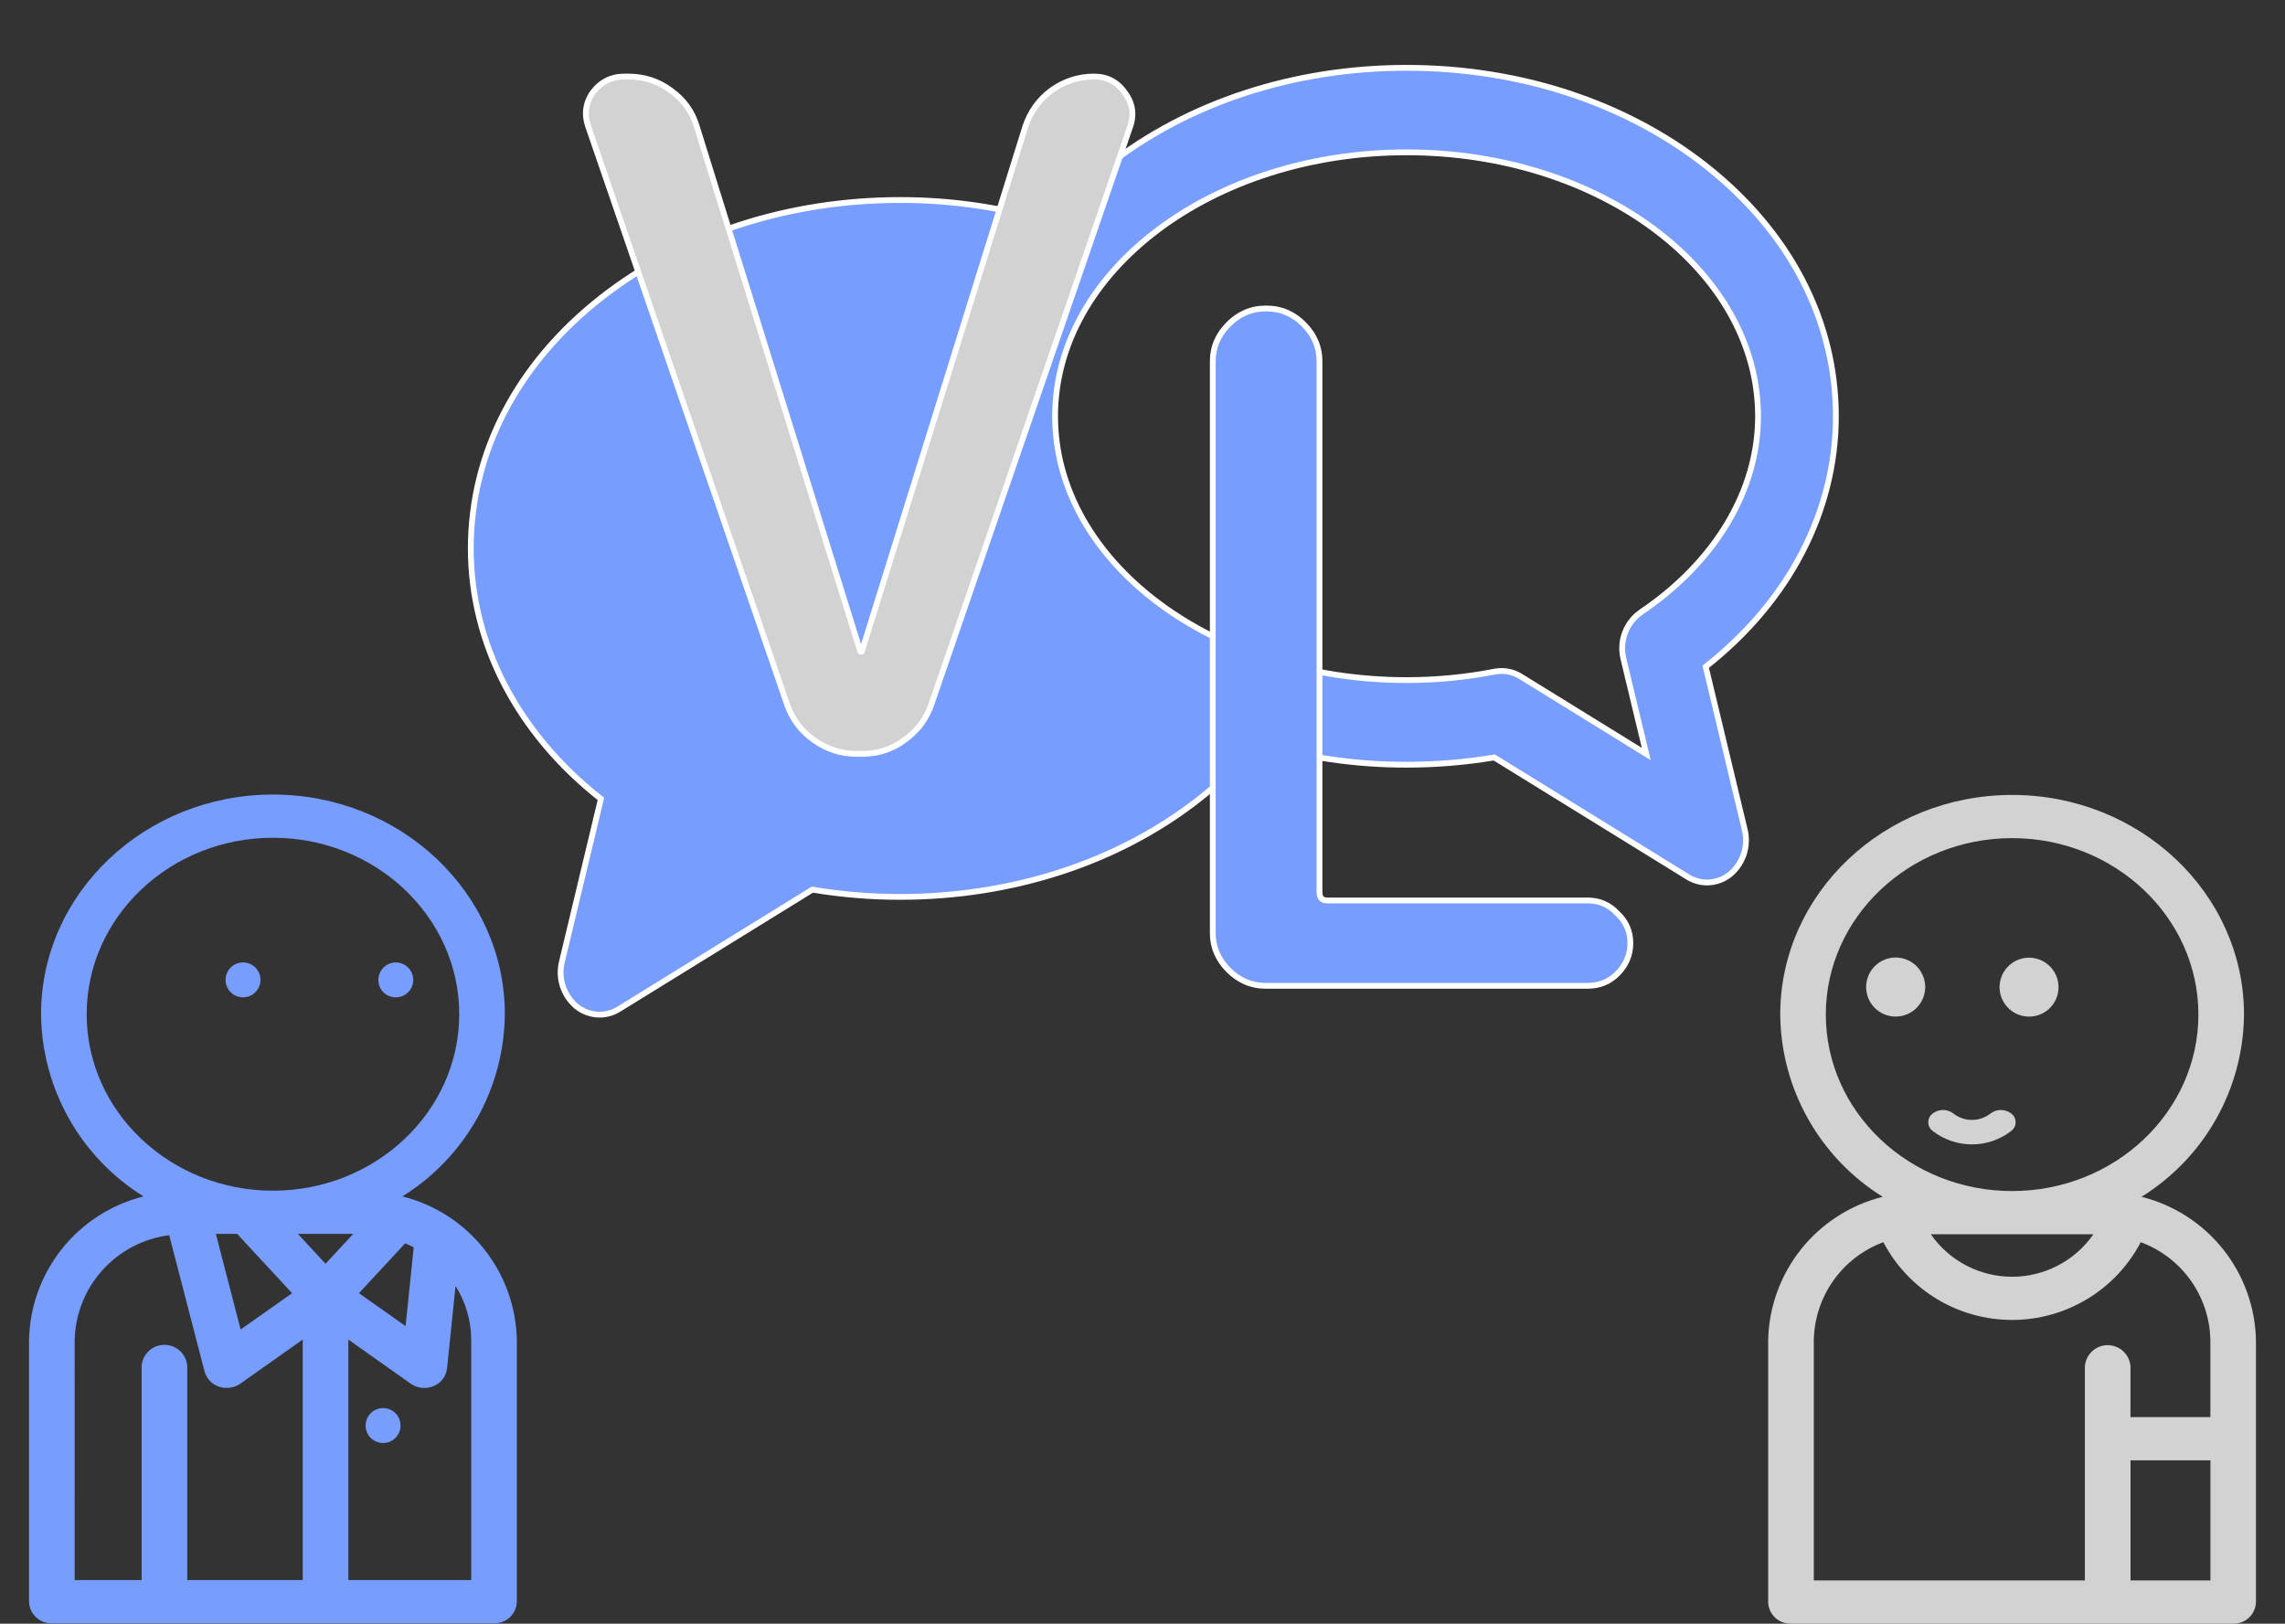 <svg width="197" height="140" viewBox="0 0 197 140" fill="none" xmlns="http://www.w3.org/2000/svg">
<rect x="0" y="0" width="197" height="140" fill="#333333" stroke="none"/>
<g clip-path="url(#clip0)">
<path d="M158.279 35.89C158.279 27.636 154.284 19.959 147.031 14.268C140.108 8.838 130.959 5.847 121.27 5.847C111.581 5.847 102.432 8.838 95.509 14.268C93.673 15.702 91.996 17.328 90.505 19.119C86.318 17.87 81.97 17.24 77.6 17.246C67.911 17.246 58.763 20.237 51.839 25.668C44.585 31.357 40.59 39.035 40.59 47.288C40.59 55.507 44.646 63.256 51.808 68.884L48.446 82.926C48.276 83.61 48.298 84.328 48.511 85C48.724 85.673 49.118 86.273 49.651 86.735C50.221 87.218 50.944 87.485 51.692 87.488C52.278 87.487 52.852 87.323 53.349 87.013L70.038 76.708C72.536 77.125 75.064 77.334 77.597 77.333C87.285 77.333 96.434 74.343 103.358 68.913C105.193 67.482 106.868 65.858 108.356 64.068C112.546 65.314 116.895 65.944 121.267 65.936C123.799 65.937 126.328 65.728 128.826 65.311L145.516 75.616C146.013 75.926 146.586 76.091 147.172 76.092C147.92 76.089 148.643 75.822 149.214 75.339C149.746 74.876 150.141 74.276 150.353 73.603C150.565 72.931 150.588 72.213 150.418 71.529L147.055 57.488C154.223 51.858 158.279 44.107 158.279 35.89ZM141.447 52.805C140.825 53.248 140.351 53.868 140.087 54.584C139.824 55.3 139.782 56.079 139.968 56.819L141.931 65.012L131.109 58.33C130.612 58.02 130.038 57.855 129.453 57.854C129.253 57.854 129.054 57.873 128.858 57.911C126.357 58.398 123.815 58.643 121.267 58.641C104.557 58.641 90.964 48.434 90.964 35.889C90.964 23.343 104.557 13.136 121.267 13.135C137.976 13.134 151.569 23.343 151.569 35.889C151.573 42.295 147.881 48.465 141.447 52.806V52.805Z" fill="#779DFF" stroke="white" stroke-width="0.5"/>
<path d="M67.836 60.68L50.716 10.92C50.343 9.853 50.476 8.867 51.116 7.96C51.809 7.053 52.716 6.6 53.836 6.6H54.156C55.543 6.6 56.769 7 57.836 7.8C58.956 8.6 59.703 9.64 60.076 10.92L74.156 56.12C74.156 56.173 74.183 56.2 74.236 56.2C74.289 56.2 74.316 56.173 74.316 56.12L88.396 10.92C88.823 9.64 89.569 8.6 90.636 7.8C91.756 7 92.983 6.6 94.316 6.6C95.436 6.6 96.316 7.053 96.956 7.96C97.649 8.867 97.809 9.853 97.436 10.92L80.316 60.68C79.889 61.96 79.116 63 77.996 63.8C76.929 64.6 75.703 65 74.316 65H73.836C72.503 65 71.276 64.6 70.156 63.8C69.036 63 68.263 61.96 67.836 60.68Z" fill="#D2D2D2"/>
<path d="M67.836 60.68L68.073 60.601L68.072 60.599L67.836 60.68ZM50.716 10.92L50.952 10.839L50.952 10.837L50.716 10.92ZM51.116 7.96L50.917 7.808L50.912 7.816L51.116 7.96ZM57.836 7.8L57.686 8L57.691 8.003L57.836 7.8ZM60.076 10.92L59.836 10.99L59.837 10.994L60.076 10.92ZM74.156 56.12H74.406V56.082L74.395 56.046L74.156 56.12ZM74.316 56.12L74.077 56.046L74.066 56.082V56.12H74.316ZM88.396 10.92L88.159 10.841L88.157 10.846L88.396 10.92ZM90.636 7.8L90.491 7.597L90.486 7.6L90.636 7.8ZM96.956 7.96L96.751 8.104L96.757 8.112L96.956 7.96ZM97.436 10.92L97.2 10.837L97.2 10.839L97.436 10.92ZM80.316 60.68L80.079 60.599L80.079 60.601L80.316 60.68ZM77.996 63.8L77.851 63.596L77.846 63.6L77.996 63.8ZM68.072 60.599L50.952 10.839L50.48 11.001L67.6 60.761L68.072 60.599ZM50.952 10.837C50.605 9.845 50.728 8.943 51.32 8.104L50.912 7.816C50.224 8.79 50.081 9.861 50.48 11.003L50.952 10.837ZM51.315 8.112C51.962 7.266 52.795 6.85 53.836 6.85V6.35C52.636 6.35 51.657 6.841 50.917 7.808L51.315 8.112ZM53.836 6.85H54.156V6.35H53.836V6.85ZM54.156 6.85C55.491 6.85 56.664 7.234 57.686 8L57.986 7.6C56.874 6.766 55.594 6.35 54.156 6.35V6.85ZM57.691 8.003C58.767 8.772 59.479 9.766 59.836 10.99L60.316 10.85C59.926 9.514 59.145 8.428 57.981 7.597L57.691 8.003ZM59.837 10.994L73.917 56.194L74.395 56.046L60.315 10.846L59.837 10.994ZM73.906 56.12C73.906 56.185 73.922 56.28 73.999 56.357C74.076 56.434 74.171 56.45 74.236 56.45V55.95C74.248 55.95 74.303 55.953 74.353 56.003C74.403 56.053 74.406 56.108 74.406 56.12H73.906ZM74.236 56.45C74.301 56.45 74.396 56.434 74.473 56.357C74.549 56.28 74.566 56.185 74.566 56.12H74.066C74.066 56.108 74.069 56.053 74.119 56.003C74.169 55.953 74.224 55.95 74.236 55.95V56.45ZM74.555 56.194L88.635 10.994L88.157 10.846L74.077 56.046L74.555 56.194ZM88.633 10.999C89.044 9.767 89.76 8.769 90.786 8L90.486 7.6C89.378 8.431 88.601 9.513 88.159 10.841L88.633 10.999ZM90.781 8.003C91.86 7.233 93.037 6.85 94.316 6.85V6.35C92.929 6.35 91.652 6.767 90.491 7.597L90.781 8.003ZM94.316 6.85C95.356 6.85 96.159 7.265 96.752 8.104L97.16 7.816C96.473 6.842 95.516 6.35 94.316 6.35V6.85ZM96.757 8.112C97.4 8.952 97.545 9.851 97.2 10.837L97.672 11.003C98.073 9.855 97.898 8.781 97.154 7.808L96.757 8.112ZM97.2 10.839L80.079 60.599L80.552 60.761L97.672 11.001L97.2 10.839ZM80.079 60.601C79.669 61.83 78.929 62.827 77.851 63.597L78.141 64.003C79.303 63.173 80.109 62.09 80.553 60.759L80.079 60.601ZM77.846 63.6C76.824 64.366 75.651 64.75 74.316 64.75V65.25C75.754 65.25 77.034 64.834 78.146 64L77.846 63.6ZM74.316 64.75H73.836V65.25H74.316V64.75ZM73.836 64.75C72.556 64.75 71.38 64.367 70.301 63.597L70.011 64.003C71.172 64.833 72.449 65.25 73.836 65.25V64.75ZM70.301 63.597C69.223 62.827 68.483 61.83 68.073 60.601L67.599 60.759C68.043 62.09 68.849 63.173 70.011 64.003L70.301 63.597Z" fill="white"/>
<path d="M109.12 85C107.893 85 106.827 84.547 105.92 83.64C105.013 82.733 104.56 81.667 104.56 80.44V31.16C104.56 29.933 105.013 28.867 105.92 27.96C106.827 27.053 107.893 26.6 109.12 26.6H109.2C110.427 26.6 111.493 27.053 112.4 27.96C113.307 28.867 113.76 29.933 113.76 31.16V76.92C113.76 77.4 113.973 77.64 114.4 77.64H136.88C137.893 77.64 138.747 78.013 139.44 78.76C140.187 79.453 140.56 80.307 140.56 81.32C140.56 82.333 140.187 83.213 139.44 83.96C138.747 84.653 137.893 85 136.88 85H109.12Z" fill="#779DFF"/>
<path d="M105.92 83.64L106.097 83.463L105.92 83.64ZM105.92 27.96L105.743 27.783L105.743 27.783L105.92 27.96ZM112.4 27.96L112.577 27.783V27.783L112.4 27.96ZM139.44 78.76L139.257 78.93L139.263 78.937L139.27 78.943L139.44 78.76ZM139.44 83.96L139.617 84.137L139.44 83.96ZM109.12 84.75C107.963 84.75 106.959 84.325 106.097 83.463L105.743 83.817C106.694 84.768 107.824 85.25 109.12 85.25V84.75ZM106.097 83.463C105.235 82.601 104.81 81.597 104.81 80.44H104.31C104.31 81.736 104.792 82.866 105.743 83.817L106.097 83.463ZM104.81 80.44V31.16H104.31V80.44H104.81ZM104.81 31.16C104.81 30.003 105.235 28.999 106.097 28.137L105.743 27.783C104.792 28.734 104.31 29.864 104.31 31.16H104.81ZM106.097 28.137C106.959 27.275 107.963 26.85 109.12 26.85V26.35C107.824 26.35 106.694 26.832 105.743 27.783L106.097 28.137ZM109.12 26.85H109.2V26.35H109.12V26.85ZM109.2 26.85C110.357 26.85 111.361 27.275 112.223 28.137L112.577 27.783C111.626 26.832 110.496 26.35 109.2 26.35V26.85ZM112.223 28.137C113.085 28.999 113.51 30.003 113.51 31.16H114.01C114.01 29.864 113.528 28.734 112.577 27.783L112.223 28.137ZM113.51 31.16V76.92H114.01V31.16H113.51ZM113.51 76.92C113.51 77.192 113.57 77.442 113.733 77.626C113.902 77.816 114.14 77.89 114.4 77.89V77.39C114.233 77.39 114.152 77.344 114.107 77.294C114.057 77.238 114.01 77.128 114.01 76.92H113.51ZM114.4 77.89H136.88V77.39H114.4V77.89ZM136.88 77.89C137.823 77.89 138.61 78.234 139.257 78.93L139.623 78.59C138.883 77.793 137.963 77.39 136.88 77.39V77.89ZM139.27 78.943C139.966 79.59 140.31 80.377 140.31 81.32H140.81C140.81 80.237 140.407 79.317 139.61 78.577L139.27 78.943ZM140.31 81.32C140.31 82.264 139.965 83.081 139.263 83.783L139.617 84.137C140.408 83.345 140.81 82.403 140.81 81.32H140.31ZM139.263 83.783C138.618 84.428 137.83 84.75 136.88 84.75V85.25C137.957 85.25 138.875 84.879 139.617 84.137L139.263 83.783ZM136.88 84.75H109.12V85.25H136.88V84.75Z" fill="white"/>
<path d="M34.688 103.16C37.366 101.498 39.581 99.186 41.126 96.439C42.671 93.693 43.496 90.6 43.525 87.45C43.525 77.005 34.556 68.509 23.532 68.509C12.508 68.509 3.539 77.005 3.539 87.45C3.568 90.6 4.394 93.693 5.939 96.439C7.484 99.186 9.699 101.498 12.377 103.16C9.598 103.853 7.125 105.443 5.34 107.682C3.555 109.921 2.558 112.685 2.503 115.547V138.104C2.517 138.611 2.732 139.093 3.101 139.442C3.469 139.791 3.962 139.98 4.469 139.966H42.593C43.101 139.98 43.593 139.791 43.962 139.442C44.331 139.093 44.546 138.611 44.56 138.104V115.547C44.505 112.685 43.508 109.921 41.723 107.682C39.939 105.443 37.466 103.854 34.688 103.16ZM28.065 108.966L25.678 106.39H30.454L28.065 108.966ZM20.445 106.39L25.183 111.502L20.746 114.637L18.61 106.39L20.445 106.39ZM34.935 107.202C35.185 107.311 35.43 107.428 35.668 107.551L34.968 114.343L30.948 111.503L34.935 107.202ZM7.472 87.45C7.472 79.06 14.677 72.235 23.532 72.235C32.388 72.235 39.593 79.06 39.593 87.45C39.593 95.839 32.388 102.665 23.532 102.665C14.677 102.665 7.472 95.839 7.472 87.45ZM6.436 115.547C6.488 113.314 7.339 111.174 8.835 109.514C10.33 107.855 12.372 106.787 14.589 106.503L17.636 118.254C17.719 118.558 17.876 118.837 18.093 119.066C18.311 119.294 18.581 119.465 18.881 119.563C19.186 119.667 19.512 119.698 19.832 119.653C20.152 119.608 20.456 119.488 20.721 119.303L26.099 115.502V136.241H16.143V117.776C16.105 117.281 15.882 116.819 15.517 116.481C15.153 116.144 14.674 115.956 14.177 115.956C13.68 115.956 13.202 116.144 12.837 116.481C12.473 116.819 12.249 117.281 12.211 117.776V136.241H6.435L6.436 115.547ZM40.63 136.24H30.031V115.504L35.407 119.304C35.692 119.502 36.022 119.626 36.366 119.662C36.711 119.699 37.06 119.648 37.379 119.514C37.692 119.388 37.965 119.18 38.169 118.912C38.374 118.644 38.502 118.326 38.541 117.992L39.274 110.881C40.157 112.278 40.626 113.895 40.627 115.547V136.24H40.63Z" fill="#779DFF"/>
<path d="M34.419 122.34C34.298 122.049 34.09 121.804 33.823 121.638C33.556 121.472 33.243 121.393 32.929 121.413C32.615 121.434 32.316 121.551 32.072 121.75C31.829 121.949 31.653 122.219 31.571 122.523C31.489 122.826 31.504 123.148 31.613 123.443C31.723 123.737 31.922 123.99 32.183 124.166C32.444 124.342 32.753 124.432 33.068 124.423C33.382 124.415 33.686 124.308 33.937 124.118C34.203 123.917 34.394 123.633 34.481 123.311C34.569 122.989 34.547 122.648 34.419 122.34Z" fill="#779DFF"/>
<path d="M22.346 83.914C22.228 83.628 22.024 83.386 21.764 83.219C21.503 83.053 21.198 82.971 20.889 82.984C20.58 82.997 20.282 83.105 20.036 83.293C19.791 83.48 19.609 83.739 19.515 84.034C19.422 84.328 19.421 84.645 19.514 84.94C19.606 85.235 19.787 85.494 20.032 85.683C20.277 85.871 20.574 85.98 20.883 85.995C21.192 86.009 21.498 85.928 21.759 85.762C22.059 85.573 22.282 85.283 22.39 84.945C22.497 84.607 22.481 84.242 22.346 83.914Z" fill="#779DFF"/>
<path d="M32.729 85.068C32.849 85.358 33.056 85.602 33.322 85.769C33.587 85.935 33.898 86.014 34.211 85.995C34.524 85.977 34.823 85.861 35.067 85.665C35.311 85.469 35.488 85.201 35.573 84.9C35.658 84.598 35.647 84.278 35.541 83.983C35.435 83.688 35.24 83.434 34.983 83.255C34.726 83.076 34.42 82.981 34.106 82.985C33.793 82.988 33.488 83.088 33.235 83.272C32.963 83.473 32.766 83.759 32.674 84.084C32.582 84.41 32.602 84.756 32.729 85.069C32.767 85.158 32.691 84.976 32.729 85.068Z" fill="#779DFF"/>
<path d="M184.629 103.193C187.307 101.531 189.522 99.219 191.067 96.472C192.612 93.726 193.437 90.633 193.466 87.483C193.466 77.038 184.497 68.542 173.473 68.542C162.45 68.542 153.481 77.038 153.481 87.483C153.51 90.633 154.335 93.726 155.88 96.472C157.425 99.219 159.64 101.531 162.318 103.193C159.538 103.886 157.064 105.474 155.279 107.713C153.493 109.953 152.496 112.717 152.44 115.58V138.137C152.454 138.644 152.669 139.125 153.038 139.475C153.407 139.824 153.899 140.012 154.407 139.999H192.531C193.038 140.012 193.531 139.824 193.899 139.475C194.268 139.125 194.483 138.644 194.497 138.137V115.58C194.442 112.719 193.446 109.955 191.662 107.716C189.878 105.477 187.407 103.888 184.629 103.193ZM180.483 106.422C179.697 107.553 178.649 108.477 177.428 109.115C176.207 109.753 174.85 110.086 173.473 110.086C172.095 110.086 170.738 109.753 169.517 109.115C168.297 108.477 167.248 107.553 166.462 106.422H180.483ZM157.412 87.482C157.412 79.092 164.617 72.267 173.473 72.267C182.328 72.267 189.533 79.092 189.533 87.482C189.533 95.871 182.328 102.697 173.473 102.697C164.617 102.697 157.413 95.872 157.413 87.483L157.412 87.482ZM156.376 115.579C156.404 113.727 156.992 111.927 158.063 110.415C159.133 108.903 160.636 107.75 162.374 107.107C163.436 109.129 165.031 110.823 166.987 112.005C168.942 113.186 171.184 113.811 173.469 113.811C175.754 113.811 177.996 113.186 179.951 112.005C181.907 110.823 183.502 109.129 184.564 107.107C186.303 107.75 187.807 108.902 188.878 110.414C189.949 111.926 190.538 113.727 190.567 115.579V122.188H183.679V117.807C183.641 117.312 183.418 116.849 183.053 116.511C182.688 116.174 182.21 115.986 181.713 115.986C181.216 115.986 180.737 116.174 180.373 116.511C180.008 116.849 179.785 117.312 179.747 117.807V136.271H156.377V115.578L156.376 115.579ZM183.682 136.272V125.916H190.57V136.274L183.682 136.272Z" fill="#D2D2D2"/>
<path d="M172.586 86.091C172.738 86.457 172.974 86.783 173.275 87.042C173.576 87.301 173.933 87.486 174.318 87.582C174.703 87.679 175.105 87.683 175.493 87.596C175.88 87.509 176.242 87.332 176.548 87.081C176.855 86.829 177.098 86.508 177.259 86.146C177.42 85.783 177.493 85.388 177.473 84.991C177.454 84.595 177.341 84.209 177.145 83.864C176.949 83.519 176.675 83.224 176.345 83.004C175.892 82.701 175.352 82.552 174.808 82.579C174.263 82.605 173.741 82.807 173.319 83.153C172.898 83.499 172.599 83.972 172.467 84.501C172.335 85.03 172.377 85.587 172.586 86.091C172.651 86.243 172.522 85.935 172.586 86.091Z" fill="#D2D2D2"/>
<path d="M165.933 84.615C165.866 84.289 165.738 83.979 165.556 83.7C165.207 83.174 164.673 82.796 164.06 82.64C163.447 82.484 162.798 82.562 162.24 82.859C161.681 83.155 161.253 83.648 161.038 84.243C160.823 84.837 160.837 85.49 161.078 86.075C161.318 86.66 161.768 87.134 162.339 87.406C162.91 87.677 163.562 87.727 164.167 87.545C164.773 87.363 165.289 86.962 165.616 86.42C165.942 85.879 166.055 85.235 165.933 84.615C165.906 84.453 165.97 84.781 165.933 84.615Z" fill="#D2D2D2"/>
<path d="M173.404 96.017C173.147 95.816 172.83 95.707 172.504 95.707C172.177 95.707 171.861 95.816 171.603 96.017C171.149 96.371 170.588 96.564 170.011 96.564C169.434 96.564 168.874 96.371 168.419 96.017C168.162 95.816 167.845 95.707 167.519 95.707C167.193 95.707 166.876 95.816 166.619 96.017C166.503 96.104 166.409 96.217 166.344 96.346C166.279 96.476 166.246 96.619 166.246 96.764C166.246 96.909 166.279 97.051 166.344 97.181C166.409 97.311 166.503 97.423 166.619 97.51C167.588 98.265 168.782 98.675 170.011 98.675C171.24 98.675 172.433 98.265 173.403 97.51C173.519 97.423 173.613 97.311 173.678 97.181C173.742 97.052 173.776 96.909 173.776 96.764C173.776 96.619 173.743 96.476 173.678 96.346C173.613 96.217 173.519 96.104 173.404 96.017Z" fill="#D2D2D2"/>
</g>
<defs>
<clipPath id="clip0">
<rect width="197" height="140" fill="white"/>
</clipPath>
</defs>
</svg>
